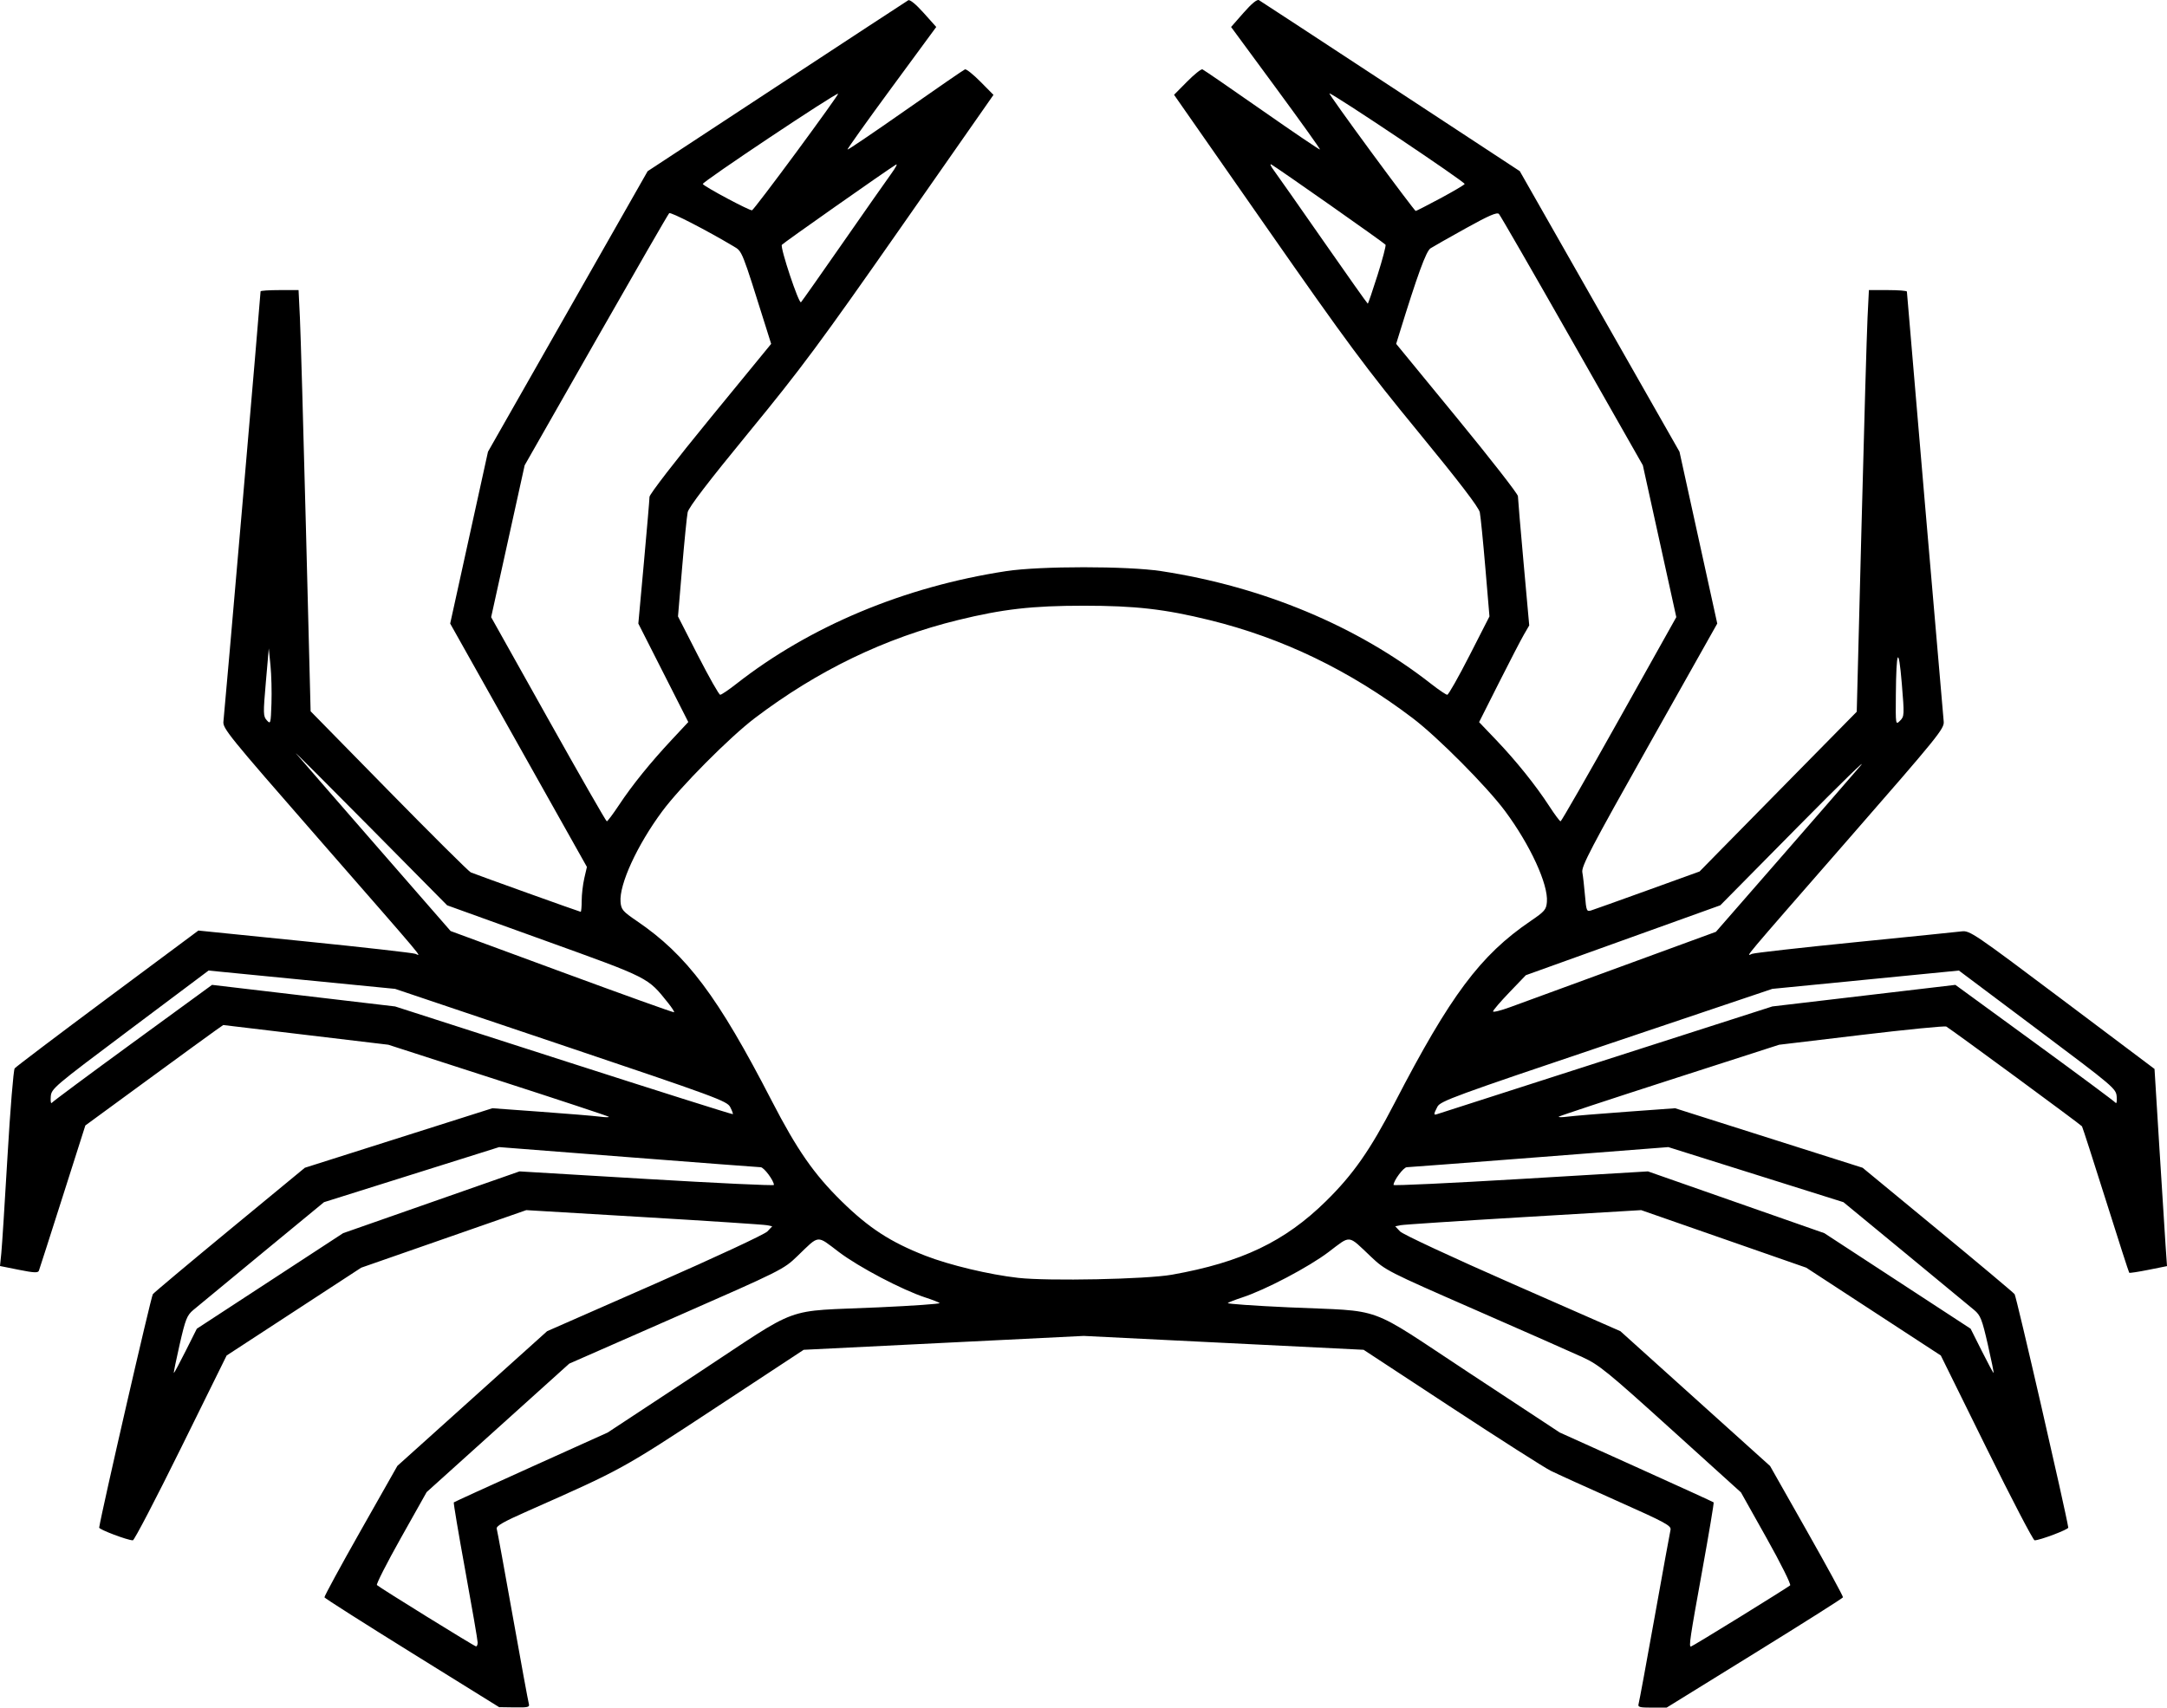 <?xml version="1.0" encoding="UTF-8" standalone="no"?>
<!-- Created with Inkscape (http://www.inkscape.org/) -->
<svg
   xmlns:dc="http://purl.org/dc/elements/1.1/"
   xmlns:cc="http://creativecommons.org/ns#"
   xmlns:rdf="http://www.w3.org/1999/02/22-rdf-syntax-ns#"
   xmlns:svg="http://www.w3.org/2000/svg"
   xmlns="http://www.w3.org/2000/svg"
   xmlns:sodipodi="http://sodipodi.sourceforge.net/DTD/sodipodi-0.dtd"
   xmlns:inkscape="http://www.inkscape.org/namespaces/inkscape"
   width="958.241"
   height="755.309"
   id="svg5656"
   sodipodi:version="0.32"
   inkscape:version="0.46"
   version="1.0"
   sodipodi:docname="crustacea.svg"
   inkscape:output_extension="org.inkscape.output.svg.inkscape">
  <defs
     id="defs5658">
    <inkscape:perspective
       sodipodi:type="inkscape:persp3d"
       inkscape:vp_x="0 : 526.18109 : 1"
       inkscape:vp_y="0 : 1000 : 0"
       inkscape:vp_z="744.09448 : 526.18109 : 1"
       inkscape:persp3d-origin="372.04724 : 350.78739 : 1"
       id="perspective5664" />
  </defs>
  <sodipodi:namedview
     id="base"
     pagecolor="#ffffff"
     bordercolor="#666666"
     borderopacity="1.0"
     inkscape:pageopacity="0.0"
     inkscape:pageshadow="2"
     inkscape:zoom="0.35"
     inkscape:cx="350"
     inkscape:cy="520"
     inkscape:document-units="px"
     inkscape:current-layer="layer1"
     showgrid="false"
     inkscape:window-width="640"
     inkscape:window-height="713"
     inkscape:window-x="380"
     inkscape:window-y="382" />
  <g
     inkscape:label="Ebene 1"
     inkscape:groupmode="layer"
     id="layer1"
     transform="translate(129.121,-154.707)">
    <path
       style="fill:#000000"
       d="M 53.101,885.901 C 31.926,872.748 14.487,861.653 14.348,861.243 C 14.208,860.834 21.408,847.581 30.348,831.793 L 46.601,803.087 L 79.705,773.302 L 112.809,743.517 L 160.45,722.586 C 187.452,710.723 209.015,700.672 210.223,699.387 L 212.354,697.119 L 209.977,696.633 C 208.67,696.366 184.201,694.757 155.601,693.058 L 103.601,689.967 L 67.101,702.696 L 30.601,715.424 L 0.848,734.847 L -28.904,754.27 L -49.071,795.143 C -60.163,817.624 -69.749,836.017 -70.374,836.017 C -72.705,836.017 -85.394,831.217 -85.267,830.383 C -84.163,823.18 -62.31,728.132 -61.53,727.142 C -60.935,726.386 -45.57,713.496 -27.386,698.498 L 5.676,671.229 L 47.138,658.065 L 88.601,644.901 L 110.101,646.464 C 121.926,647.324 133.626,648.292 136.101,648.616 C 138.576,648.939 140.365,648.964 140.078,648.671 C 139.79,648.378 117.74,641.089 91.078,632.474 L 42.601,616.81 L 6.101,612.453 L -30.399,608.096 L -33.899,610.548 C -35.824,611.896 -49.546,621.892 -64.391,632.76 L -91.382,652.521 L -101.416,684.019 C -106.934,701.343 -111.665,716.085 -111.928,716.779 C -112.307,717.775 -114.164,717.688 -120.764,716.364 L -129.121,714.688 L -128.549,709.102 C -128.235,706.03 -126.995,686.642 -125.794,666.017 C -124.593,645.392 -123.168,627.951 -122.626,627.259 C -122.084,626.567 -103.587,612.569 -81.52,596.154 L -41.399,566.307 L 5.601,571.068 C 31.451,573.686 53.501,576.18 54.601,576.61 C 57.239,577.641 60.63,581.669 11.415,525.307 C -28.309,479.814 -30.743,476.806 -30.312,473.756 C -29.93,471.053 -13.899,285.312 -13.899,283.585 C -13.899,283.272 -10.12,283.017 -5.5,283.017 L 2.899,283.017 L 3.5,295.267 C 3.831,302.004 5.03,343.921 6.166,388.414 L 8.231,469.312 L 42.884,504.641 C 61.943,524.072 78.227,540.247 79.069,540.586 C 82.512,541.97 127.241,558.017 127.654,558.017 C 127.899,558.017 128.101,555.801 128.101,553.093 C 128.101,550.385 128.62,545.919 129.255,543.168 L 130.409,538.167 L 100.179,484.342 L 69.949,430.517 L 78.307,392.517 L 86.664,354.517 L 121.962,292.476 L 157.259,230.434 L 214.284,192.976 C 245.648,172.373 271.848,155.207 272.507,154.828 C 273.236,154.409 275.9,156.591 279.296,160.389 L 284.887,166.639 L 265.086,193.578 C 254.195,208.394 245.44,220.676 245.63,220.871 C 245.819,221.065 257.353,213.25 271.26,203.504 C 285.167,193.758 297.014,185.603 297.588,185.383 C 298.161,185.163 301.232,187.613 304.413,190.827 L 310.195,196.67 L 269.318,255.193 C 233.542,306.413 225.145,317.733 202.021,345.915 C 184.032,367.839 175.395,379.137 174.956,381.316 C 174.602,383.077 173.497,394.157 172.499,405.939 L 170.686,427.362 L 179.532,444.689 C 184.397,454.22 188.817,462.017 189.355,462.017 C 189.893,462.017 193.093,459.854 196.467,457.211 C 229.084,431.655 270.807,414.214 315.795,407.33 C 330.791,405.036 369.41,405.036 384.406,407.33 C 429.394,414.214 471.117,431.655 503.734,457.211 C 507.108,459.854 510.308,462.017 510.846,462.017 C 511.384,462.017 515.804,454.22 520.669,444.689 L 529.515,427.362 L 527.702,405.939 C 526.705,394.157 525.599,383.077 525.245,381.316 C 524.806,379.136 516.154,367.826 498.101,345.835 C 474.762,317.405 466.736,306.581 430.82,255.095 L 390.04,196.636 L 395.806,190.81 C 398.977,187.605 402.028,185.159 402.586,185.374 C 403.144,185.589 415,193.735 428.932,203.476 C 442.864,213.217 454.408,221.037 454.584,220.852 C 454.761,220.668 445.985,208.395 435.083,193.579 L 415.262,166.641 L 420.792,160.341 C 424.398,156.235 426.766,154.299 427.596,154.779 C 428.296,155.185 454.531,172.369 485.897,192.965 L 542.925,230.413 L 578.236,292.465 L 613.547,354.517 L 621.896,392.517 L 630.245,430.517 L 600.136,484.017 C 574.398,529.75 570.108,537.952 570.58,540.517 C 570.884,542.167 571.41,546.791 571.75,550.792 C 572.329,557.624 572.496,558.027 574.484,557.406 C 575.648,557.042 586.91,553.018 599.51,548.464 L 622.419,540.185 L 631.081,531.351 C 635.845,526.492 651.484,510.592 665.834,496.017 L 691.926,469.517 L 694.008,388.517 C 695.154,343.967 696.363,302.004 696.696,295.267 L 697.302,283.017 L 705.701,283.017 C 710.321,283.017 714.101,283.315 714.101,283.679 C 714.101,284.523 729.925,469.384 730.38,473.855 C 730.698,476.981 728.057,480.244 688.66,525.399 C 639.67,581.548 642.953,577.643 645.601,576.613 C 646.701,576.185 667.176,573.876 691.101,571.481 C 715.026,569.087 736.278,566.922 738.327,566.671 C 741.899,566.232 743.744,567.484 782.827,596.865 L 823.601,627.517 L 825.729,662.017 C 826.9,680.992 828.142,700.614 828.489,705.623 L 829.121,714.728 L 820.94,716.369 C 816.441,717.271 812.606,717.856 812.418,717.668 C 812.231,717.48 807.567,703.015 802.055,685.522 C 796.543,668.03 791.806,653.35 791.529,652.901 C 791.098,652.204 734.573,610.632 731.527,608.772 C 730.936,608.412 714.061,610.075 694.027,612.468 L 657.601,616.818 L 609.166,632.435 C 582.527,641.025 560.477,648.311 560.166,648.628 C 559.855,648.945 561.626,648.939 564.101,648.616 C 566.576,648.292 578.276,647.324 590.101,646.464 L 611.601,644.901 L 653.063,658.065 L 694.525,671.229 L 727.587,698.498 C 745.771,713.496 761.136,726.386 761.732,727.142 C 762.512,728.132 784.364,823.18 785.468,830.383 C 785.595,831.217 772.906,836.017 770.575,836.017 C 769.951,836.017 760.364,817.624 749.272,795.143 L 729.105,754.27 L 699.353,734.847 L 669.601,715.424 L 633.101,702.696 L 596.601,689.967 L 544.601,693.058 C 516.001,694.757 491.531,696.366 490.224,696.633 L 487.847,697.119 L 489.978,699.387 C 491.186,700.673 512.746,710.72 539.761,722.586 L 587.412,743.517 L 620.506,773.329 L 653.601,803.141 L 669.845,831.829 C 678.779,847.607 685.98,860.839 685.845,861.232 C 685.711,861.626 668.107,872.763 646.727,885.982 L 607.853,910.017 L 601.409,910.017 C 595.742,910.017 595.028,909.806 595.485,908.267 C 595.77,907.304 598.947,890.092 602.544,870.017 C 606.141,849.942 609.303,832.576 609.571,831.426 C 610.008,829.551 607.554,828.218 585.83,818.532 C 572.504,812.59 559.351,806.615 556.601,805.253 C 553.851,803.891 534.11,791.295 512.732,777.261 L 473.864,751.744 L 411.982,748.675 L 350.101,745.605 L 288.181,748.676 L 226.262,751.748 L 187.062,777.542 C 145.883,804.638 145.911,804.623 104.333,823.02 C 93.343,827.883 90.174,829.698 90.538,830.925 C 90.798,831.8 93.977,849.167 97.604,869.517 C 101.231,889.867 104.431,907.304 104.717,908.267 C 105.177,909.82 104.467,910.005 98.418,909.915 L 91.601,909.814 L 53.101,885.901 z M 82.101,881.224 C 82.101,880.238 79.644,865.97 76.642,849.516 C 73.64,833.063 71.346,819.438 71.545,819.239 C 71.744,819.041 87.137,812.007 105.753,803.608 L 139.601,788.338 L 179.601,761.986 C 226.047,731.386 216.312,734.926 259.396,732.97 C 274.684,732.276 286.834,731.418 286.396,731.064 C 285.959,730.71 283.126,729.611 280.101,728.622 C 269.814,725.259 250.655,715.182 241.815,708.486 C 231.813,700.908 233.383,700.75 223.439,710.341 C 217.374,716.191 216.535,716.61 169.939,737.072 L 122.601,757.86 L 91.072,786.272 L 59.543,814.685 L 48.196,834.891 C 41.955,846.005 37.166,855.416 37.553,855.803 C 38.646,856.896 80.504,882.813 81.351,882.921 C 81.763,882.974 82.101,882.21 82.101,881.224 z M 640.332,869.87 C 652.03,862.639 661.994,856.373 662.475,855.945 C 662.956,855.518 658.259,846.089 652.037,834.993 L 640.725,814.818 L 609.709,786.759 C 581.548,761.282 577.952,758.359 570.647,754.999 C 566.221,752.964 544.826,743.519 523.101,734.01 C 484.388,717.067 483.471,716.6 477.101,710.559 C 466.717,700.714 468.399,700.9 458.386,708.486 C 449.546,715.182 430.387,725.259 420.101,728.622 C 417.076,729.611 414.242,730.71 413.805,731.064 C 413.367,731.418 425.517,732.276 440.805,732.97 C 483.844,734.924 474.149,731.398 520.601,761.991 L 560.601,788.334 L 594.448,803.606 C 613.064,812.006 628.453,819.037 628.647,819.23 C 628.841,819.424 626.555,833.068 623.568,849.55 C 618.217,879.072 617.629,883.017 618.582,883.017 C 618.847,883.017 628.634,877.101 640.332,869.87 z M -47,752.218 L -42.083,742.419 L -9.741,721.289 L 22.601,700.16 L 61.601,686.496 L 100.601,672.833 L 156.851,676.184 C 187.788,678.027 213.101,679.219 213.101,678.833 C 213.101,676.92 208.696,671.013 207.252,670.989 C 206.344,670.973 179.951,668.965 148.601,666.525 L 91.601,662.09 L 52.877,674.271 L 14.153,686.452 L -13.195,708.984 C -28.236,721.377 -41.95,732.706 -43.67,734.159 C -46.446,736.505 -47.122,738.219 -49.683,749.409 C -51.27,756.344 -52.422,762.017 -52.243,762.017 C -52.064,762.017 -49.705,757.607 -47,752.218 z M 749.884,749.409 C 747.323,738.219 746.647,736.505 743.871,734.159 C 742.151,732.706 728.437,721.377 713.396,708.984 L 686.048,686.452 L 647.324,674.271 L 608.601,662.09 L 551.601,666.525 C 520.251,668.965 493.857,670.973 492.949,670.989 C 491.505,671.013 487.101,676.92 487.101,678.833 C 487.101,679.219 512.413,678.027 543.351,676.184 L 599.601,672.833 L 638.601,686.496 L 677.601,700.16 L 709.942,721.289 L 742.284,742.419 L 747.201,752.218 C 749.906,757.607 752.265,762.017 752.444,762.017 C 752.623,762.017 751.471,756.344 749.884,749.409 z M 389.101,718.533 C 419.875,713.053 438.98,703.932 457.21,686.017 C 469.255,674.181 476.779,663.41 487.599,642.517 C 512.232,594.953 525.482,577.22 547.674,562.115 C 553.944,557.847 554.63,557.046 554.914,553.658 C 555.563,545.901 547.554,528.481 536.458,513.517 C 528.419,502.675 506.657,480.77 495.561,472.349 C 467.765,451.255 437.991,436.885 405.659,428.96 C 385.838,424.102 372.884,422.625 350.101,422.625 C 327.317,422.625 314.363,424.102 294.542,428.96 C 262.21,436.885 232.436,451.255 204.64,472.349 C 193.544,480.77 171.782,502.675 163.743,513.517 C 152.647,528.481 144.638,545.901 145.287,553.658 C 145.571,557.046 146.257,557.847 152.527,562.115 C 174.624,577.155 188.269,595.353 212.135,641.611 C 223.306,663.263 230.776,674.013 242.991,686.017 C 255.036,697.854 264.662,704.114 280.054,710.12 C 290.734,714.288 308.405,718.506 321.155,719.932 C 334.536,721.428 377.851,720.536 389.101,718.533 z M 193.762,644.36 C 192.372,641.699 187.586,639.937 118.939,616.809 L 45.601,592.101 L 4.354,588.049 L -36.893,583.998 L -71.646,610.063 C -105.591,635.522 -106.406,636.214 -106.678,639.823 C -106.831,641.855 -106.606,643.049 -106.178,642.477 C -105.75,641.905 -89.637,629.938 -70.372,615.884 L -35.344,590.331 L 5.128,595.104 L 45.601,599.877 L 120.101,623.857 C 161.076,637.046 194.746,647.695 194.924,647.52 C 195.102,647.346 194.579,645.923 193.762,644.36 z M 581.101,623.476 L 654.601,599.875 L 695.073,595.103 L 735.545,590.331 L 770.573,615.884 C 789.838,629.938 805.951,641.905 806.379,642.477 C 806.807,643.049 807.032,641.855 806.879,639.823 C 806.607,636.214 805.793,635.522 771.847,610.063 L 737.094,583.998 L 695.847,588.048 L 654.601,592.098 L 581.259,616.807 C 514.069,639.444 507.799,641.743 506.509,644.217 C 504.778,647.536 504.752,648.076 506.351,647.516 C 507.038,647.275 540.676,636.457 581.101,623.476 z M 166.303,598.313 C 157.186,586.922 158.331,587.501 111.601,570.648 L 68.601,555.14 L 34.165,520.329 C 15.226,501.182 0.666,486.642 1.809,488.017 C 2.953,489.392 18.794,507.617 37.011,528.517 L 70.134,566.517 L 119.367,584.664 C 146.446,594.645 168.767,602.653 168.971,602.46 C 169.175,602.267 167.974,600.401 166.303,598.313 z M 588.13,582.07 L 629.659,566.865 L 658.13,534.223 C 673.789,516.27 689.694,497.967 693.476,493.549 C 697.257,489.131 684.882,501.18 665.976,520.325 L 631.601,555.133 L 588.601,570.594 L 545.601,586.055 L 538.351,593.612 C 534.363,597.768 531.101,601.573 531.101,602.067 C 531.101,602.562 534.588,601.686 538.851,600.121 C 543.113,598.556 565.289,590.433 588.13,582.07 z M 144.612,510.767 C 150.473,501.924 158.452,492.054 168.031,481.798 L 175.24,474.079 L 164.194,452.298 L 153.148,430.517 L 155.61,403.517 C 156.964,388.667 158.078,375.603 158.086,374.485 C 158.094,373.321 169.583,358.439 184.991,339.632 L 211.882,306.81 L 209.639,299.663 C 198.767,265.024 199.147,265.979 195.288,263.676 C 183.347,256.552 167.483,248.381 166.795,249.001 C 166.352,249.401 151.79,274.655 134.434,305.122 L 102.879,360.517 L 95.471,394.102 L 88.063,427.687 L 113.332,472.826 C 127.23,497.653 138.872,517.977 139.204,517.991 C 139.536,518.005 141.969,514.754 144.612,510.767 z M 586.868,472.819 L 612.136,427.678 L 604.739,394.097 L 597.342,360.517 L 566.081,305.517 C 548.888,275.267 534.321,249.99 533.71,249.346 C 532.873,248.462 529.292,250.009 519.101,255.66 C 511.676,259.776 504.635,263.77 503.456,264.535 C 501.496,265.805 497.731,276.118 489.54,302.658 L 488.262,306.8 L 515.181,339.615 C 529.987,357.664 542.101,373.209 542.101,374.16 C 542.101,375.111 543.225,388.366 544.6,403.615 L 547.1,431.341 L 544.731,435.429 C 543.428,437.677 538.441,447.302 533.647,456.818 L 524.932,474.119 L 532.393,481.928 C 541.29,491.24 549.983,502.066 555.968,511.288 C 558.37,514.989 560.62,518.004 560.968,517.989 C 561.316,517.973 572.971,497.647 586.868,472.819 z M -9.515,449.017 L -10.265,441.517 L -11.566,456.456 C -12.773,470.311 -12.742,471.534 -11.134,473.316 C -9.473,475.155 -9.386,474.84 -9.082,465.877 C -8.908,460.729 -9.102,453.142 -9.515,449.017 z M 711.847,457.012 C 710.426,439.962 709.395,441.914 709.219,461.989 C 709.101,475.409 709.108,475.454 711.078,473.484 C 712.982,471.58 713.01,470.972 711.847,457.012 z M 243.639,262.017 C 253.394,247.992 262.994,234.287 264.973,231.563 C 266.952,228.838 267.903,227.015 267.086,227.512 C 262.946,230.031 217.04,262.306 216.612,262.999 C 215.813,264.292 224.169,289.354 225.078,288.391 C 225.531,287.91 233.884,276.042 243.639,262.017 z M 480.032,276.366 C 482.232,269.409 483.82,263.372 483.561,262.952 C 483.12,262.24 436.395,229.4 433.101,227.488 C 432.276,227.01 432.757,228.17 434.17,230.067 C 435.583,231.965 445.431,246.004 456.055,261.267 C 466.678,276.529 475.518,289.017 475.7,289.017 C 475.882,289.017 477.832,283.324 480.032,276.366 z M 223.032,221.991 C 233.358,207.98 241.674,196.356 241.512,196.159 C 240.91,195.427 181.156,235.297 181.652,236.1 C 182.408,237.323 202.455,248.019 203.429,247.719 C 203.885,247.579 212.706,236.001 223.032,221.991 z M 507.707,242.483 C 513.382,239.439 518.262,236.565 518.551,236.097 C 519.007,235.359 460.295,196.017 458.737,196.017 C 458.418,196.017 466.758,207.717 477.272,222.017 C 487.786,236.317 496.614,248.017 496.889,248.017 C 497.165,248.017 502.033,245.527 507.707,242.483 z"
       id="path5654" />
  </g>
</svg>
